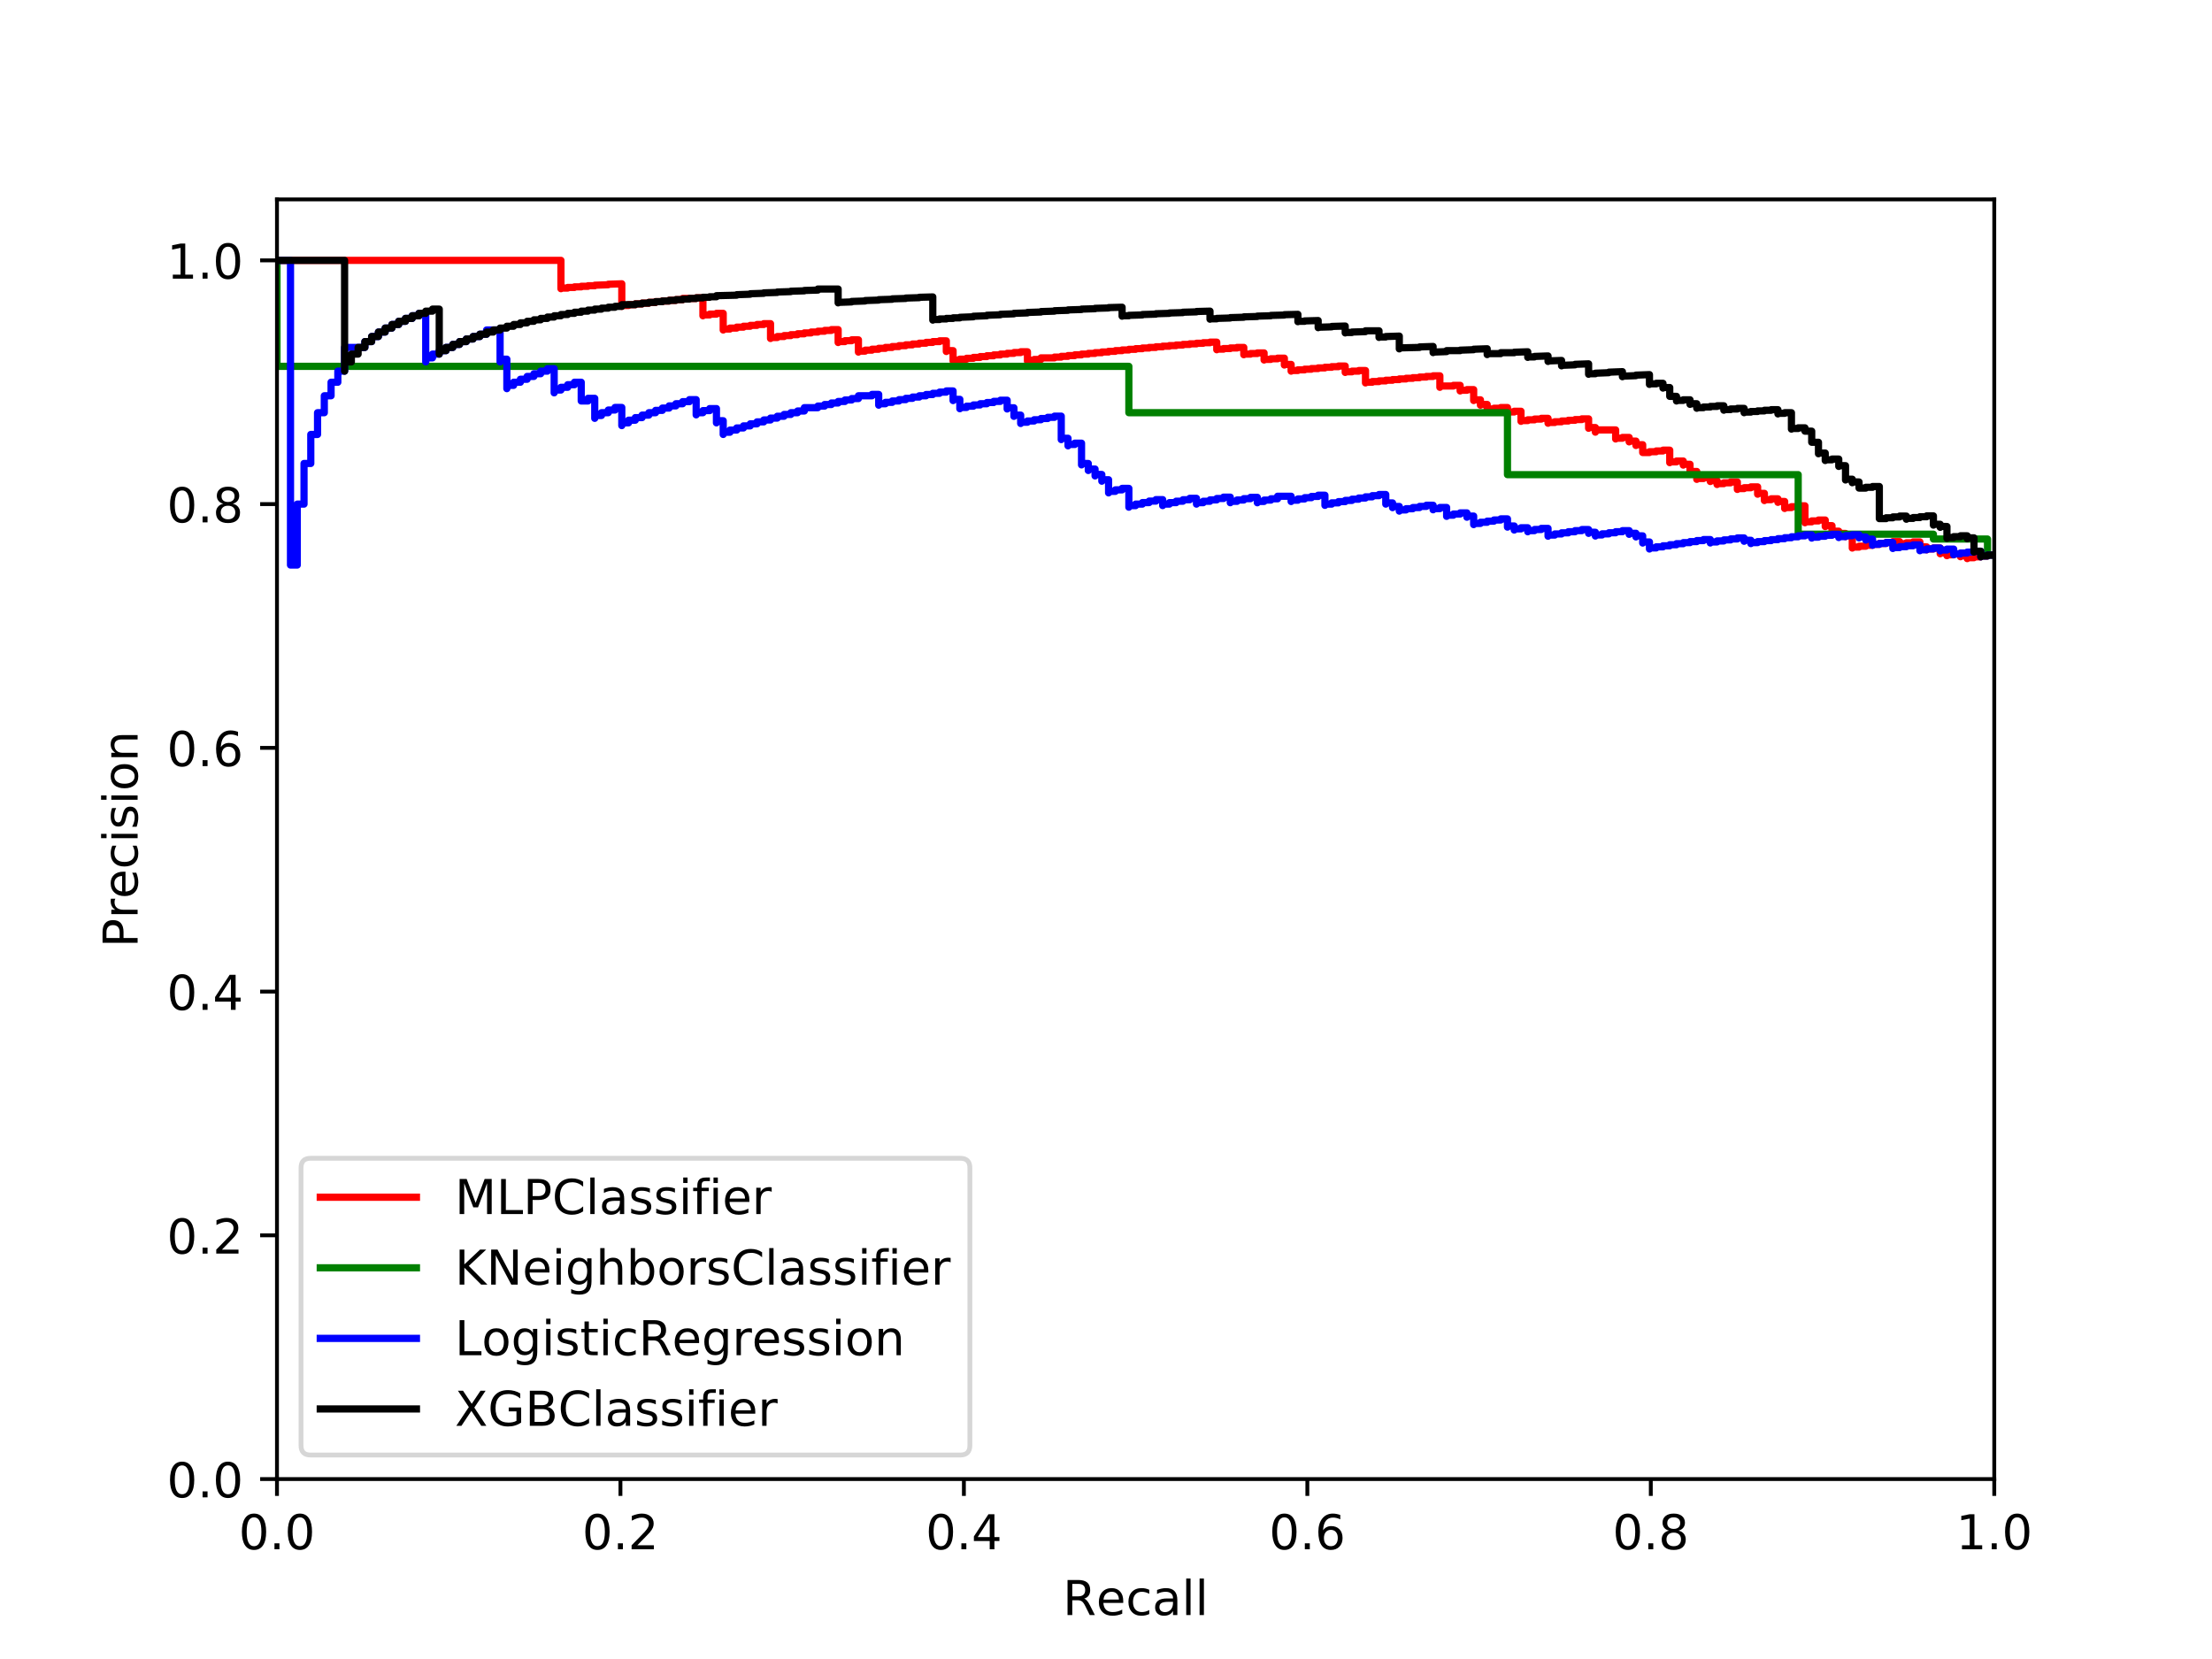 <?xml version="1.0" encoding="utf-8" standalone="no"?>
<!DOCTYPE svg PUBLIC "-//W3C//DTD SVG 1.1//EN"
  "http://www.w3.org/Graphics/SVG/1.1/DTD/svg11.dtd">
<!-- Created with matplotlib (http://matplotlib.org/) -->
<svg height="345pt" version="1.1" viewBox="0 0 460 345" width="460pt" xmlns="http://www.w3.org/2000/svg" xmlns:xlink="http://www.w3.org/1999/xlink">
 <defs>
  <style type="text/css">
*{stroke-linecap:butt;stroke-linejoin:round;}
  </style>
 </defs>
 <g id="figure_1">
  <g id="patch_1">
   <path d="M 0 345.6 
L 460.8 345.6 
L 460.8 0 
L 0 0 
z
" style="fill:#ffffff;"/>
  </g>
  <g id="axes_1">
   <g id="patch_2">
    <path d="M 57.6 307.584 
L 414.72 307.584 
L 414.72 41.472 
L 57.6 41.472 
z
" style="fill:#ffffff;"/>
   </g>
   <g id="matplotlib.axis_1">
    <g id="xtick_1">
     <g id="line2d_1">
      <defs>
       <path d="M 0 0 
L 0 3.5 
" id="m887f84d90c" style="stroke:#000000;stroke-width:0.8;"/>
      </defs>
      <g>
       <use style="stroke:#000000;stroke-width:0.8;" x="57.6" xlink:href="#m887f84d90c" y="307.584"/>
      </g>
     </g>
     <g id="text_1">
      <!-- 0.0 -->
      <defs>
       <path d="M 31.781 66.406 
Q 24.172 66.406 20.328 58.906 
Q 16.5 51.422 16.5 36.375 
Q 16.5 21.391 20.328 13.891 
Q 24.172 6.391 31.781 6.391 
Q 39.453 6.391 43.281 13.891 
Q 47.125 21.391 47.125 36.375 
Q 47.125 51.422 43.281 58.906 
Q 39.453 66.406 31.781 66.406 
M 31.781 74.219 
Q 44.047 74.219 50.516 64.516 
Q 56.984 54.828 56.984 36.375 
Q 56.984 17.969 50.516 8.266 
Q 44.047 -1.422 31.781 -1.422 
Q 19.531 -1.422 13.062 8.266 
Q 6.594 17.969 6.594 36.375 
Q 6.594 54.828 13.062 64.516 
Q 19.531 74.219 31.781 74.219 
" id="DejaVuSans-30"/>
       <path d="M 10.688 12.406 
L 21 12.406 
L 21 0 
L 10.688 0 
z
" id="DejaVuSans-2e"/>
      </defs>
      <g transform="translate(49.648 322.182)scale(0.1 -0.1)">
       <use xlink:href="#DejaVuSans-30"/>
       <use x="63.623" xlink:href="#DejaVuSans-2e"/>
       <use x="95.41" xlink:href="#DejaVuSans-30"/>
      </g>
     </g>
    </g>
    <g id="xtick_2">
     <g id="line2d_2">
      <g>
       <use style="stroke:#000000;stroke-width:0.8;" x="129.024" xlink:href="#m887f84d90c" y="307.584"/>
      </g>
     </g>
     <g id="text_2">
      <!-- 0.2 -->
      <defs>
       <path d="M 19.188 8.297 
L 53.609 8.297 
L 53.609 0 
L 7.328 0 
L 7.328 8.297 
Q 12.938 14.109 22.625 23.891 
Q 32.328 33.688 34.812 36.531 
Q 39.547 41.844 41.422 45.531 
Q 43.312 49.219 43.312 52.781 
Q 43.312 58.594 39.234 62.25 
Q 35.156 65.922 28.609 65.922 
Q 23.969 65.922 18.812 64.312 
Q 13.672 62.703 7.812 59.422 
L 7.812 69.391 
Q 13.766 71.781 18.938 73 
Q 24.125 74.219 28.422 74.219 
Q 39.75 74.219 46.484 68.547 
Q 53.219 62.891 53.219 53.422 
Q 53.219 48.922 51.531 44.891 
Q 49.859 40.875 45.406 35.406 
Q 44.188 33.984 37.641 27.219 
Q 31.109 20.453 19.188 8.297 
" id="DejaVuSans-32"/>
      </defs>
      <g transform="translate(121.072 322.182)scale(0.1 -0.1)">
       <use xlink:href="#DejaVuSans-30"/>
       <use x="63.623" xlink:href="#DejaVuSans-2e"/>
       <use x="95.41" xlink:href="#DejaVuSans-32"/>
      </g>
     </g>
    </g>
    <g id="xtick_3">
     <g id="line2d_3">
      <g>
       <use style="stroke:#000000;stroke-width:0.8;" x="200.448" xlink:href="#m887f84d90c" y="307.584"/>
      </g>
     </g>
     <g id="text_3">
      <!-- 0.4 -->
      <defs>
       <path d="M 37.797 64.312 
L 12.891 25.391 
L 37.797 25.391 
z
M 35.203 72.906 
L 47.609 72.906 
L 47.609 25.391 
L 58.016 25.391 
L 58.016 17.188 
L 47.609 17.188 
L 47.609 0 
L 37.797 0 
L 37.797 17.188 
L 4.891 17.188 
L 4.891 26.703 
z
" id="DejaVuSans-34"/>
      </defs>
      <g transform="translate(192.496 322.182)scale(0.1 -0.1)">
       <use xlink:href="#DejaVuSans-30"/>
       <use x="63.623" xlink:href="#DejaVuSans-2e"/>
       <use x="95.41" xlink:href="#DejaVuSans-34"/>
      </g>
     </g>
    </g>
    <g id="xtick_4">
     <g id="line2d_4">
      <g>
       <use style="stroke:#000000;stroke-width:0.8;" x="271.872" xlink:href="#m887f84d90c" y="307.584"/>
      </g>
     </g>
     <g id="text_4">
      <!-- 0.6 -->
      <defs>
       <path d="M 33.016 40.375 
Q 26.375 40.375 22.484 35.828 
Q 18.609 31.297 18.609 23.391 
Q 18.609 15.531 22.484 10.953 
Q 26.375 6.391 33.016 6.391 
Q 39.656 6.391 43.531 10.953 
Q 47.406 15.531 47.406 23.391 
Q 47.406 31.297 43.531 35.828 
Q 39.656 40.375 33.016 40.375 
M 52.594 71.297 
L 52.594 62.312 
Q 48.875 64.062 45.094 64.984 
Q 41.312 65.922 37.594 65.922 
Q 27.828 65.922 22.672 59.328 
Q 17.531 52.734 16.797 39.406 
Q 19.672 43.656 24.016 45.922 
Q 28.375 48.188 33.594 48.188 
Q 44.578 48.188 50.953 41.516 
Q 57.328 34.859 57.328 23.391 
Q 57.328 12.156 50.688 5.359 
Q 44.047 -1.422 33.016 -1.422 
Q 20.359 -1.422 13.672 8.266 
Q 6.984 17.969 6.984 36.375 
Q 6.984 53.656 15.188 63.938 
Q 23.391 74.219 37.203 74.219 
Q 40.922 74.219 44.703 73.484 
Q 48.484 72.75 52.594 71.297 
" id="DejaVuSans-36"/>
      </defs>
      <g transform="translate(263.92 322.182)scale(0.1 -0.1)">
       <use xlink:href="#DejaVuSans-30"/>
       <use x="63.623" xlink:href="#DejaVuSans-2e"/>
       <use x="95.41" xlink:href="#DejaVuSans-36"/>
      </g>
     </g>
    </g>
    <g id="xtick_5">
     <g id="line2d_5">
      <g>
       <use style="stroke:#000000;stroke-width:0.8;" x="343.296" xlink:href="#m887f84d90c" y="307.584"/>
      </g>
     </g>
     <g id="text_5">
      <!-- 0.8 -->
      <defs>
       <path d="M 31.781 34.625 
Q 24.75 34.625 20.719 30.859 
Q 16.703 27.094 16.703 20.516 
Q 16.703 13.922 20.719 10.156 
Q 24.75 6.391 31.781 6.391 
Q 38.812 6.391 42.859 10.172 
Q 46.922 13.969 46.922 20.516 
Q 46.922 27.094 42.891 30.859 
Q 38.875 34.625 31.781 34.625 
M 21.922 38.812 
Q 15.578 40.375 12.031 44.719 
Q 8.5 49.078 8.5 55.328 
Q 8.5 64.062 14.719 69.141 
Q 20.953 74.219 31.781 74.219 
Q 42.672 74.219 48.875 69.141 
Q 55.078 64.062 55.078 55.328 
Q 55.078 49.078 51.531 44.719 
Q 48 40.375 41.703 38.812 
Q 48.828 37.156 52.797 32.312 
Q 56.781 27.484 56.781 20.516 
Q 56.781 9.906 50.312 4.234 
Q 43.844 -1.422 31.781 -1.422 
Q 19.734 -1.422 13.25 4.234 
Q 6.781 9.906 6.781 20.516 
Q 6.781 27.484 10.781 32.312 
Q 14.797 37.156 21.922 38.812 
M 18.312 54.391 
Q 18.312 48.734 21.844 45.562 
Q 25.391 42.391 31.781 42.391 
Q 38.141 42.391 41.719 45.562 
Q 45.312 48.734 45.312 54.391 
Q 45.312 60.062 41.719 63.234 
Q 38.141 66.406 31.781 66.406 
Q 25.391 66.406 21.844 63.234 
Q 18.312 60.062 18.312 54.391 
" id="DejaVuSans-38"/>
      </defs>
      <g transform="translate(335.344 322.182)scale(0.1 -0.1)">
       <use xlink:href="#DejaVuSans-30"/>
       <use x="63.623" xlink:href="#DejaVuSans-2e"/>
       <use x="95.41" xlink:href="#DejaVuSans-38"/>
      </g>
     </g>
    </g>
    <g id="xtick_6">
     <g id="line2d_6">
      <g>
       <use style="stroke:#000000;stroke-width:0.8;" x="414.72" xlink:href="#m887f84d90c" y="307.584"/>
      </g>
     </g>
     <g id="text_6">
      <!-- 1.0 -->
      <defs>
       <path d="M 12.406 8.297 
L 28.516 8.297 
L 28.516 63.922 
L 10.984 60.406 
L 10.984 69.391 
L 28.422 72.906 
L 38.281 72.906 
L 38.281 8.297 
L 54.391 8.297 
L 54.391 0 
L 12.406 0 
z
" id="DejaVuSans-31"/>
      </defs>
      <g transform="translate(406.768 322.182)scale(0.1 -0.1)">
       <use xlink:href="#DejaVuSans-31"/>
       <use x="63.623" xlink:href="#DejaVuSans-2e"/>
       <use x="95.41" xlink:href="#DejaVuSans-30"/>
      </g>
     </g>
    </g>
    <g id="text_7">
     <!-- Recall -->
     <defs>
      <path d="M 44.391 34.188 
Q 47.562 33.109 50.562 29.594 
Q 53.562 26.078 56.594 19.922 
L 66.609 0 
L 56 0 
L 46.688 18.703 
Q 43.062 26.031 39.672 28.422 
Q 36.281 30.812 30.422 30.812 
L 19.672 30.812 
L 19.672 0 
L 9.812 0 
L 9.812 72.906 
L 32.078 72.906 
Q 44.578 72.906 50.734 67.672 
Q 56.891 62.453 56.891 51.906 
Q 56.891 45.016 53.688 40.469 
Q 50.484 35.938 44.391 34.188 
M 19.672 64.797 
L 19.672 38.922 
L 32.078 38.922 
Q 39.203 38.922 42.844 42.219 
Q 46.484 45.516 46.484 51.906 
Q 46.484 58.297 42.844 61.547 
Q 39.203 64.797 32.078 64.797 
z
" id="DejaVuSans-52"/>
      <path d="M 56.203 29.594 
L 56.203 25.203 
L 14.891 25.203 
Q 15.484 15.922 20.484 11.062 
Q 25.484 6.203 34.422 6.203 
Q 39.594 6.203 44.453 7.469 
Q 49.312 8.734 54.109 11.281 
L 54.109 2.781 
Q 49.266 0.734 44.188 -0.344 
Q 39.109 -1.422 33.891 -1.422 
Q 20.797 -1.422 13.156 6.188 
Q 5.516 13.812 5.516 26.812 
Q 5.516 40.234 12.766 48.109 
Q 20.016 56 32.328 56 
Q 43.359 56 49.781 48.891 
Q 56.203 41.797 56.203 29.594 
M 47.219 32.234 
Q 47.125 39.594 43.094 43.984 
Q 39.062 48.391 32.422 48.391 
Q 24.906 48.391 20.391 44.141 
Q 15.875 39.891 15.188 32.172 
z
" id="DejaVuSans-65"/>
      <path d="M 48.781 52.594 
L 48.781 44.188 
Q 44.969 46.297 41.141 47.344 
Q 37.312 48.391 33.406 48.391 
Q 24.656 48.391 19.812 42.844 
Q 14.984 37.312 14.984 27.297 
Q 14.984 17.281 19.812 11.734 
Q 24.656 6.203 33.406 6.203 
Q 37.312 6.203 41.141 7.25 
Q 44.969 8.297 48.781 10.406 
L 48.781 2.094 
Q 45.016 0.344 40.984 -0.531 
Q 36.969 -1.422 32.422 -1.422 
Q 20.062 -1.422 12.781 6.344 
Q 5.516 14.109 5.516 27.297 
Q 5.516 40.672 12.859 48.328 
Q 20.219 56 33.016 56 
Q 37.156 56 41.109 55.141 
Q 45.062 54.297 48.781 52.594 
" id="DejaVuSans-63"/>
      <path d="M 34.281 27.484 
Q 23.391 27.484 19.188 25 
Q 14.984 22.516 14.984 16.5 
Q 14.984 11.719 18.141 8.906 
Q 21.297 6.109 26.703 6.109 
Q 34.188 6.109 38.703 11.406 
Q 43.219 16.703 43.219 25.484 
L 43.219 27.484 
z
M 52.203 31.203 
L 52.203 0 
L 43.219 0 
L 43.219 8.297 
Q 40.141 3.328 35.547 0.953 
Q 30.953 -1.422 24.312 -1.422 
Q 15.922 -1.422 10.953 3.297 
Q 6 8.016 6 15.922 
Q 6 25.141 12.172 29.828 
Q 18.359 34.516 30.609 34.516 
L 43.219 34.516 
L 43.219 35.406 
Q 43.219 41.609 39.141 45 
Q 35.062 48.391 27.688 48.391 
Q 23 48.391 18.547 47.266 
Q 14.109 46.141 10.016 43.891 
L 10.016 52.203 
Q 14.938 54.109 19.578 55.047 
Q 24.219 56 28.609 56 
Q 40.484 56 46.344 49.844 
Q 52.203 43.703 52.203 31.203 
" id="DejaVuSans-61"/>
      <path d="M 9.422 75.984 
L 18.406 75.984 
L 18.406 0 
L 9.422 0 
z
" id="DejaVuSans-6c"/>
     </defs>
     <g transform="translate(221.021 335.861)scale(0.1 -0.1)">
      <use xlink:href="#DejaVuSans-52"/>
      <use x="69.42" xlink:href="#DejaVuSans-65"/>
      <use x="130.943" xlink:href="#DejaVuSans-63"/>
      <use x="185.924" xlink:href="#DejaVuSans-61"/>
      <use x="247.203" xlink:href="#DejaVuSans-6c"/>
      <use x="274.986" xlink:href="#DejaVuSans-6c"/>
     </g>
    </g>
   </g>
   <g id="matplotlib.axis_2">
    <g id="ytick_1">
     <g id="line2d_7">
      <defs>
       <path d="M 0 0 
L -3.5 0 
" id="m4ad04eeeb9" style="stroke:#000000;stroke-width:0.8;"/>
      </defs>
      <g>
       <use style="stroke:#000000;stroke-width:0.8;" x="57.6" xlink:href="#m4ad04eeeb9" y="307.584"/>
      </g>
     </g>
     <g id="text_8">
      <!-- 0.0 -->
      <g transform="translate(34.697 311.383)scale(0.1 -0.1)">
       <use xlink:href="#DejaVuSans-30"/>
       <use x="63.623" xlink:href="#DejaVuSans-2e"/>
       <use x="95.41" xlink:href="#DejaVuSans-30"/>
      </g>
     </g>
    </g>
    <g id="ytick_2">
     <g id="line2d_8">
      <g>
       <use style="stroke:#000000;stroke-width:0.8;" x="57.6" xlink:href="#m4ad04eeeb9" y="256.896"/>
      </g>
     </g>
     <g id="text_9">
      <!-- 0.2 -->
      <g transform="translate(34.697 260.695)scale(0.1 -0.1)">
       <use xlink:href="#DejaVuSans-30"/>
       <use x="63.623" xlink:href="#DejaVuSans-2e"/>
       <use x="95.41" xlink:href="#DejaVuSans-32"/>
      </g>
     </g>
    </g>
    <g id="ytick_3">
     <g id="line2d_9">
      <g>
       <use style="stroke:#000000;stroke-width:0.8;" x="57.6" xlink:href="#m4ad04eeeb9" y="206.208"/>
      </g>
     </g>
     <g id="text_10">
      <!-- 0.4 -->
      <g transform="translate(34.697 210.007)scale(0.1 -0.1)">
       <use xlink:href="#DejaVuSans-30"/>
       <use x="63.623" xlink:href="#DejaVuSans-2e"/>
       <use x="95.41" xlink:href="#DejaVuSans-34"/>
      </g>
     </g>
    </g>
    <g id="ytick_4">
     <g id="line2d_10">
      <g>
       <use style="stroke:#000000;stroke-width:0.8;" x="57.6" xlink:href="#m4ad04eeeb9" y="155.52"/>
      </g>
     </g>
     <g id="text_11">
      <!-- 0.6 -->
      <g transform="translate(34.697 159.319)scale(0.1 -0.1)">
       <use xlink:href="#DejaVuSans-30"/>
       <use x="63.623" xlink:href="#DejaVuSans-2e"/>
       <use x="95.41" xlink:href="#DejaVuSans-36"/>
      </g>
     </g>
    </g>
    <g id="ytick_5">
     <g id="line2d_11">
      <g>
       <use style="stroke:#000000;stroke-width:0.8;" x="57.6" xlink:href="#m4ad04eeeb9" y="104.832"/>
      </g>
     </g>
     <g id="text_12">
      <!-- 0.8 -->
      <g transform="translate(34.697 108.631)scale(0.1 -0.1)">
       <use xlink:href="#DejaVuSans-30"/>
       <use x="63.623" xlink:href="#DejaVuSans-2e"/>
       <use x="95.41" xlink:href="#DejaVuSans-38"/>
      </g>
     </g>
    </g>
    <g id="ytick_6">
     <g id="line2d_12">
      <g>
       <use style="stroke:#000000;stroke-width:0.8;" x="57.6" xlink:href="#m4ad04eeeb9" y="54.144"/>
      </g>
     </g>
     <g id="text_13">
      <!-- 1.0 -->
      <g transform="translate(34.697 57.943)scale(0.1 -0.1)">
       <use xlink:href="#DejaVuSans-31"/>
       <use x="63.623" xlink:href="#DejaVuSans-2e"/>
       <use x="95.41" xlink:href="#DejaVuSans-30"/>
      </g>
     </g>
    </g>
    <g id="text_14">
     <!-- Precision -->
     <defs>
      <path d="M 19.672 64.797 
L 19.672 37.406 
L 32.078 37.406 
Q 38.969 37.406 42.719 40.969 
Q 46.484 44.531 46.484 51.125 
Q 46.484 57.672 42.719 61.234 
Q 38.969 64.797 32.078 64.797 
z
M 9.812 72.906 
L 32.078 72.906 
Q 44.344 72.906 50.609 67.359 
Q 56.891 61.812 56.891 51.125 
Q 56.891 40.328 50.609 34.812 
Q 44.344 29.297 32.078 29.297 
L 19.672 29.297 
L 19.672 0 
L 9.812 0 
z
" id="DejaVuSans-50"/>
      <path d="M 41.109 46.297 
Q 39.594 47.172 37.812 47.578 
Q 36.031 48 33.891 48 
Q 26.266 48 22.188 43.047 
Q 18.109 38.094 18.109 28.812 
L 18.109 0 
L 9.078 0 
L 9.078 54.688 
L 18.109 54.688 
L 18.109 46.188 
Q 20.953 51.172 25.484 53.578 
Q 30.031 56 36.531 56 
Q 37.453 56 38.578 55.875 
Q 39.703 55.766 41.062 55.516 
z
" id="DejaVuSans-72"/>
      <path d="M 9.422 54.688 
L 18.406 54.688 
L 18.406 0 
L 9.422 0 
z
M 9.422 75.984 
L 18.406 75.984 
L 18.406 64.594 
L 9.422 64.594 
z
" id="DejaVuSans-69"/>
      <path d="M 44.281 53.078 
L 44.281 44.578 
Q 40.484 46.531 36.375 47.5 
Q 32.281 48.484 27.875 48.484 
Q 21.188 48.484 17.844 46.438 
Q 14.5 44.391 14.5 40.281 
Q 14.5 37.156 16.891 35.375 
Q 19.281 33.594 26.516 31.984 
L 29.594 31.297 
Q 39.156 29.25 43.188 25.516 
Q 47.219 21.781 47.219 15.094 
Q 47.219 7.469 41.188 3.016 
Q 35.156 -1.422 24.609 -1.422 
Q 20.219 -1.422 15.453 -0.562 
Q 10.688 0.297 5.422 2 
L 5.422 11.281 
Q 10.406 8.688 15.234 7.391 
Q 20.062 6.109 24.812 6.109 
Q 31.156 6.109 34.562 8.281 
Q 37.984 10.453 37.984 14.406 
Q 37.984 18.062 35.516 20.016 
Q 33.062 21.969 24.703 23.781 
L 21.578 24.516 
Q 13.234 26.266 9.516 29.906 
Q 5.812 33.547 5.812 39.891 
Q 5.812 47.609 11.281 51.797 
Q 16.75 56 26.812 56 
Q 31.781 56 36.172 55.266 
Q 40.578 54.547 44.281 53.078 
" id="DejaVuSans-73"/>
      <path d="M 30.609 48.391 
Q 23.391 48.391 19.188 42.75 
Q 14.984 37.109 14.984 27.297 
Q 14.984 17.484 19.156 11.844 
Q 23.344 6.203 30.609 6.203 
Q 37.797 6.203 41.984 11.859 
Q 46.188 17.531 46.188 27.297 
Q 46.188 37.016 41.984 42.703 
Q 37.797 48.391 30.609 48.391 
M 30.609 56 
Q 42.328 56 49.016 48.375 
Q 55.719 40.766 55.719 27.297 
Q 55.719 13.875 49.016 6.219 
Q 42.328 -1.422 30.609 -1.422 
Q 18.844 -1.422 12.172 6.219 
Q 5.516 13.875 5.516 27.297 
Q 5.516 40.766 12.172 48.375 
Q 18.844 56 30.609 56 
" id="DejaVuSans-6f"/>
      <path d="M 54.891 33.016 
L 54.891 0 
L 45.906 0 
L 45.906 32.719 
Q 45.906 40.484 42.875 44.328 
Q 39.844 48.188 33.797 48.188 
Q 26.516 48.188 22.312 43.547 
Q 18.109 38.922 18.109 30.906 
L 18.109 0 
L 9.078 0 
L 9.078 54.688 
L 18.109 54.688 
L 18.109 46.188 
Q 21.344 51.125 25.703 53.562 
Q 30.078 56 35.797 56 
Q 45.219 56 50.047 50.172 
Q 54.891 44.344 54.891 33.016 
" id="DejaVuSans-6e"/>
     </defs>
     <g transform="translate(28.617 197.033)rotate(-90)scale(0.1 -0.1)">
      <use xlink:href="#DejaVuSans-50"/>
      <use x="60.287" xlink:href="#DejaVuSans-72"/>
      <use x="101.369" xlink:href="#DejaVuSans-65"/>
      <use x="162.893" xlink:href="#DejaVuSans-63"/>
      <use x="217.873" xlink:href="#DejaVuSans-69"/>
      <use x="245.656" xlink:href="#DejaVuSans-73"/>
      <use x="297.756" xlink:href="#DejaVuSans-69"/>
      <use x="325.539" xlink:href="#DejaVuSans-6f"/>
      <use x="386.721" xlink:href="#DejaVuSans-6e"/>
     </g>
    </g>
   </g>
   <g id="line2d_13">
    <path clip-path="url(#p121e634bc0)" d="M 414.72 115.424 
L 413.314 115.424 
L 413.314 115.607 
L 411.908 115.607 
L 411.908 115.792 
L 410.502 115.792 
L 410.502 115.977 
L 409.096 115.977 
L 409.096 116.164 
L 409.096 116.164 
L 409.096 116.164 
L 409.096 115.584 
L 407.69 115.584 
L 407.69 115.771 
L 407.69 115.771 
L 407.69 115.771 
L 407.69 115.186 
L 406.284 115.186 
L 406.284 115.373 
L 404.878 115.373 
L 404.878 115.56 
L 404.878 115.56 
L 404.878 115.56 
L 404.878 114.97 
L 403.472 114.97 
L 403.472 115.157 
L 403.472 115.157 
L 403.472 115.157 
L 403.472 113.962 
L 402.066 113.962 
L 402.066 114.148 
L 400.66 114.148 
L 400.66 114.336 
L 400.66 114.336 
L 400.66 114.336 
L 400.66 113.73 
L 399.254 113.73 
L 399.254 113.918 
L 399.254 113.918 
L 399.254 113.918 
L 399.254 112.692 
L 397.848 112.692 
L 397.848 112.878 
L 396.442 112.878 
L 396.442 113.065 
L 395.036 113.065 
L 395.036 113.253 
L 395.036 113.253 
L 395.036 113.253 
L 395.036 112.63 
L 393.63 112.63 
L 393.63 112.818 
L 392.224 112.818 
L 392.224 113.007 
L 390.818 113.007 
L 390.818 113.198 
L 389.412 113.198 
L 389.412 113.39 
L 388.006 113.39 
L 388.006 113.583 
L 386.6 113.583 
L 386.6 113.777 
L 385.194 113.777 
L 385.194 113.972 
L 385.194 113.972 
L 385.194 113.972 
L 385.194 111.4 
L 383.788 111.4 
L 383.788 111.59 
L 383.788 111.59 
L 383.788 111.59 
L 383.788 110.935 
L 382.382 110.935 
L 382.382 111.125 
L 382.382 111.125 
L 382.382 111.125 
L 382.382 110.464 
L 380.976 110.464 
L 380.976 110.654 
L 380.976 110.654 
L 380.976 110.654 
L 380.976 109.315 
L 379.57 109.315 
L 379.57 109.503 
L 379.57 109.503 
L 379.57 109.503 
L 379.57 108.142 
L 378.164 108.142 
L 378.164 108.328 
L 376.758 108.328 
L 376.758 108.515 
L 375.352 108.515 
L 375.352 108.704 
L 375.352 108.704 
L 375.352 108.704 
L 375.352 105.19 
L 373.946 105.19 
L 373.946 105.371 
L 372.54 105.371 
L 372.54 105.554 
L 371.134 105.554 
L 371.134 105.737 
L 371.134 105.737 
L 371.134 105.737 
L 371.134 104.285 
L 369.729 104.285 
L 369.729 104.466 
L 369.729 104.466 
L 369.729 104.466 
L 369.729 103.73 
L 368.323 103.73 
L 368.323 103.91 
L 366.917 103.91 
L 366.917 104.092 
L 366.917 104.092 
L 366.917 104.092 
L 366.917 102.596 
L 365.511 102.596 
L 365.511 102.775 
L 365.511 102.775 
L 365.511 102.775 
L 365.511 101.252 
L 364.105 101.252 
L 364.105 101.428 
L 362.699 101.428 
L 362.699 101.605 
L 361.293 101.605 
L 361.293 101.783 
L 361.293 101.783 
L 361.293 101.783 
L 361.293 100.224 
L 359.887 100.224 
L 359.887 100.399 
L 358.481 100.399 
L 358.481 100.576 
L 357.075 100.576 
L 357.075 100.754 
L 357.075 100.754 
L 357.075 100.754 
L 357.075 99.958 
L 355.669 99.958 
L 355.669 100.135 
L 355.669 100.135 
L 355.669 100.135 
L 355.669 99.331 
L 354.263 99.331 
L 354.263 99.507 
L 352.857 99.507 
L 352.857 99.684 
L 352.857 99.684 
L 352.857 99.684 
L 352.857 98.047 
L 351.451 98.047 
L 351.451 98.221 
L 351.451 98.221 
L 351.451 98.221 
L 351.451 96.552 
L 350.045 96.552 
L 350.045 96.722 
L 350.045 96.722 
L 350.045 96.722 
L 350.045 95.875 
L 348.639 95.875 
L 348.639 96.043 
L 347.233 96.043 
L 347.233 96.213 
L 347.233 96.213 
L 347.233 96.213 
L 347.233 93.614 
L 345.827 93.614 
L 345.827 93.777 
L 344.421 93.777 
L 344.421 93.94 
L 343.015 93.94 
L 343.015 94.105 
L 341.609 94.105 
L 341.609 92.479 
L 340.203 92.479 
L 340.203 92.641 
L 340.203 92.641 
L 340.203 92.641 
L 340.203 91.73 
L 338.797 91.73 
L 338.797 91.89 
L 338.797 91.89 
L 338.797 91.89 
L 338.797 90.969 
L 337.391 90.969 
L 337.391 91.127 
L 335.985 91.127 
L 335.985 91.286 
L 335.985 91.286 
L 335.985 91.286 
L 335.985 89.405 
L 331.767 89.405 
L 331.767 89.871 
L 331.767 89.871 
L 331.767 89.871 
L 331.767 88.908 
L 330.361 88.908 
L 330.361 89.062 
L 330.361 89.062 
L 330.361 89.062 
L 330.361 87.103 
L 328.955 87.103 
L 328.955 87.251 
L 327.549 87.251 
L 327.549 87.401 
L 326.143 87.401 
L 326.143 87.552 
L 324.737 87.552 
L 324.737 87.705 
L 323.331 87.705 
L 323.331 87.858 
L 321.925 87.858 
L 321.925 88.014 
L 321.925 88.014 
L 321.925 88.014 
L 321.925 86.997 
L 320.519 86.997 
L 320.519 87.15 
L 319.113 87.15 
L 319.113 87.304 
L 317.707 87.304 
L 317.707 87.46 
L 316.301 87.46 
L 316.301 87.617 
L 316.301 87.617 
L 316.301 87.617 
L 316.301 85.522 
L 314.895 85.522 
L 314.895 85.672 
L 313.489 85.672 
L 313.489 84.753 
L 312.083 84.753 
L 312.083 84.901 
L 310.677 84.901 
L 310.677 85.051 
L 309.271 85.051 
L 309.271 85.203 
L 309.271 85.203 
L 309.271 85.203 
L 309.271 84.107 
L 307.865 84.107 
L 307.865 84.256 
L 307.865 84.256 
L 307.865 84.256 
L 307.865 83.145 
L 306.459 83.145 
L 306.459 83.29 
L 306.459 83.29 
L 306.459 83.29 
L 306.459 81.024 
L 305.053 81.024 
L 305.053 81.16 
L 303.647 81.16 
L 303.647 81.298 
L 303.647 81.298 
L 303.647 81.298 
L 303.647 80.138 
L 302.241 80.138 
L 302.241 80.272 
L 299.429 80.272 
L 299.429 80.544 
L 299.429 80.544 
L 299.429 80.544 
L 299.429 78.154 
L 298.023 78.154 
L 298.023 78.281 
L 296.617 78.281 
L 296.617 78.41 
L 295.211 78.41 
L 295.211 78.539 
L 293.805 78.539 
L 293.805 78.67 
L 292.399 78.67 
L 292.399 78.803 
L 290.993 78.803 
L 290.993 78.937 
L 289.587 78.937 
L 289.587 79.073 
L 288.181 79.073 
L 288.181 79.209 
L 286.775 79.209 
L 286.775 79.348 
L 285.369 79.348 
L 285.369 79.488 
L 283.963 79.488 
L 283.963 79.63 
L 283.963 79.63 
L 283.963 79.63 
L 283.963 77.054 
L 282.557 77.054 
L 282.557 77.184 
L 281.151 77.184 
L 281.151 77.316 
L 279.746 77.316 
L 279.746 77.449 
L 279.746 77.449 
L 279.746 77.449 
L 279.746 76.119 
L 278.34 76.119 
L 278.34 76.246 
L 276.934 76.246 
L 276.934 76.376 
L 275.528 76.376 
L 275.528 76.506 
L 274.122 76.506 
L 274.122 76.639 
L 272.716 76.639 
L 272.716 76.773 
L 271.31 76.773 
L 271.31 76.908 
L 269.904 76.908 
L 269.904 77.045 
L 268.498 77.045 
L 268.498 77.184 
L 268.498 77.184 
L 268.498 77.184 
L 268.498 75.779 
L 267.092 75.779 
L 267.092 75.912 
L 267.092 75.912 
L 267.092 75.912 
L 267.092 74.482 
L 265.686 74.482 
L 265.686 74.608 
L 264.28 74.608 
L 264.28 74.736 
L 262.874 74.736 
L 262.874 74.866 
L 262.874 74.866 
L 262.874 74.866 
L 262.874 73.393 
L 261.468 73.393 
L 261.468 73.515 
L 260.062 73.515 
L 260.062 73.639 
L 258.656 73.639 
L 258.656 73.765 
L 258.656 73.765 
L 258.656 73.765 
L 258.656 72.247 
L 257.25 72.247 
L 257.25 72.365 
L 255.844 72.365 
L 255.844 72.485 
L 254.438 72.485 
L 254.438 72.607 
L 253.032 72.607 
L 253.032 72.73 
L 253.032 72.73 
L 253.032 72.73 
L 253.032 71.153 
L 251.626 71.153 
L 251.626 71.268 
L 250.22 71.268 
L 250.22 71.385 
L 248.814 71.385 
L 248.814 71.503 
L 247.408 71.503 
L 247.408 71.623 
L 246.002 71.623 
L 246.002 71.744 
L 244.596 71.744 
L 244.596 71.867 
L 243.19 71.867 
L 243.19 71.992 
L 241.784 71.992 
L 241.784 72.118 
L 240.378 72.118 
L 240.378 72.247 
L 238.972 72.247 
L 238.972 72.377 
L 237.566 72.377 
L 237.566 72.509 
L 236.16 72.509 
L 236.16 72.643 
L 234.754 72.643 
L 234.754 72.779 
L 233.348 72.779 
L 233.348 72.917 
L 231.942 72.917 
L 231.942 73.057 
L 230.536 73.057 
L 230.536 73.2 
L 229.13 73.2 
L 229.13 73.344 
L 227.724 73.344 
L 227.724 73.491 
L 226.318 73.491 
L 226.318 73.639 
L 224.912 73.639 
L 224.912 73.791 
L 223.506 73.791 
L 223.506 73.944 
L 222.1 73.944 
L 222.1 74.1 
L 220.694 74.1 
L 220.694 74.258 
L 219.288 74.258 
L 219.288 74.419 
L 216.476 74.419 
L 216.476 74.749 
L 215.07 74.749 
L 215.07 74.918 
L 213.664 74.918 
L 213.664 75.089 
L 213.664 75.089 
L 213.664 75.089 
L 213.664 73.152 
L 212.258 73.152 
L 212.258 73.312 
L 210.852 73.312 
L 210.852 73.474 
L 209.446 73.474 
L 209.446 73.639 
L 208.04 73.639 
L 208.04 73.807 
L 206.634 73.807 
L 206.634 73.978 
L 205.228 73.978 
L 205.228 74.152 
L 203.822 74.152 
L 203.822 74.329 
L 202.416 74.329 
L 202.416 74.51 
L 201.01 74.51 
L 201.01 74.693 
L 199.604 74.693 
L 199.604 74.88 
L 198.198 74.88 
L 198.198 75.07 
L 198.198 75.07 
L 198.198 75.07 
L 198.198 72.917 
L 196.792 72.917 
L 196.792 73.093 
L 196.792 73.093 
L 196.792 73.093 
L 196.792 70.881 
L 195.386 70.881 
L 195.386 71.04 
L 193.98 71.04 
L 193.98 71.202 
L 192.574 71.202 
L 192.574 71.368 
L 191.169 71.368 
L 191.169 71.537 
L 189.763 71.537 
L 189.763 71.709 
L 188.357 71.709 
L 188.357 71.885 
L 186.951 71.885 
L 186.951 72.064 
L 185.545 72.064 
L 185.545 72.247 
L 184.139 72.247 
L 184.139 72.433 
L 182.733 72.433 
L 182.733 72.624 
L 181.327 72.624 
L 181.327 72.819 
L 179.921 72.819 
L 179.921 73.017 
L 178.515 73.017 
L 178.515 73.22 
L 178.515 73.22 
L 178.515 73.22 
L 178.515 70.673 
L 177.109 70.673 
L 177.109 70.854 
L 175.703 70.854 
L 175.703 71.04 
L 174.297 71.04 
L 174.297 71.23 
L 174.297 71.23 
L 174.297 71.23 
L 174.297 68.544 
L 172.891 68.544 
L 172.891 68.71 
L 171.485 68.71 
L 171.485 68.879 
L 170.079 68.879 
L 170.079 69.052 
L 168.673 69.052 
L 168.673 69.23 
L 167.267 69.23 
L 167.267 69.411 
L 165.861 69.411 
L 165.861 69.598 
L 164.455 69.598 
L 164.455 69.788 
L 163.049 69.788 
L 163.049 69.984 
L 161.643 69.984 
L 161.643 70.185 
L 160.237 70.185 
L 160.237 70.39 
L 160.237 70.39 
L 160.237 70.39 
L 160.237 67.31 
L 158.831 67.31 
L 158.831 67.483 
L 157.425 67.483 
L 157.425 67.661 
L 156.019 67.661 
L 156.019 67.843 
L 154.613 67.843 
L 154.613 68.031 
L 153.207 68.031 
L 153.207 68.224 
L 151.801 68.224 
L 151.801 68.422 
L 150.395 68.422 
L 150.395 68.626 
L 150.395 68.626 
L 150.395 68.626 
L 150.395 65.163 
L 148.989 65.163 
L 148.989 65.325 
L 147.583 65.325 
L 147.583 65.492 
L 146.177 65.492 
L 146.177 65.664 
L 146.177 65.664 
L 146.177 65.664 
L 146.177 61.942 
L 144.771 61.942 
L 144.771 62.064 
L 141.959 62.064 
L 141.959 62.319 
L 140.553 62.319 
L 140.553 62.454 
L 139.147 62.454 
L 139.147 62.592 
L 137.741 62.592 
L 137.741 62.735 
L 136.335 62.735 
L 136.335 62.883 
L 134.929 62.883 
L 134.929 63.037 
L 133.523 63.037 
L 133.523 63.195 
L 132.117 63.195 
L 132.117 63.36 
L 130.711 63.36 
L 130.711 63.531 
L 129.305 63.531 
L 129.305 63.708 
L 129.305 63.708 
L 129.305 63.708 
L 129.305 59.018 
L 126.493 59.113 
L 126.493 59.213 
L 123.681 59.316 
L 123.681 59.424 
L 122.275 59.424 
L 122.275 59.536 
L 120.869 59.536 
L 120.869 59.654 
L 119.463 59.654 
L 119.463 59.776 
L 118.057 59.776 
L 118.057 59.904 
L 116.651 59.904 
L 116.651 60.038 
L 116.651 60.038 
L 116.651 60.038 
L 116.651 54.144 
L 57.6 54.144 
L 57.6 54.144 
" style="fill:none;stroke:#ff0000;stroke-linecap:square;stroke-width:1.5;"/>
   </g>
   <g id="line2d_14">
    <path clip-path="url(#p121e634bc0)" d="M 414.72 115.424 
L 413.314 115.424 
L 413.314 112.095 
L 402.066 112.095 
L 402.066 111.088 
L 373.946 111.088 
L 373.946 98.705 
L 313.489 98.705 
L 313.489 85.824 
L 234.754 85.824 
L 234.754 76.182 
L 57.6 76.182 
L 57.6 54.144 
" style="fill:none;stroke:#008000;stroke-linecap:square;stroke-width:1.5;"/>
   </g>
   <g id="line2d_15">
    <path clip-path="url(#p121e634bc0)" d="M 414.72 115.424 
L 413.314 115.424 
L 413.314 115.607 
L 411.908 115.607 
L 411.908 115.792 
L 411.908 115.792 
L 411.908 115.792 
L 411.908 114.633 
L 410.502 114.633 
L 410.502 114.816 
L 409.096 114.816 
L 409.096 115 
L 407.69 115 
L 407.69 115.186 
L 406.284 115.186 
L 406.284 115.373 
L 406.284 115.373 
L 406.284 115.373 
L 406.284 114.19 
L 404.878 114.19 
L 404.878 114.375 
L 403.472 114.375 
L 403.472 114.562 
L 403.472 114.562 
L 403.472 114.562 
L 403.472 113.962 
L 402.066 113.962 
L 402.066 114.148 
L 400.66 114.148 
L 400.66 114.336 
L 399.254 114.336 
L 399.254 114.525 
L 399.254 114.525 
L 399.254 114.525 
L 399.254 113.307 
L 397.848 113.307 
L 397.848 113.494 
L 396.442 113.494 
L 396.442 113.682 
L 395.036 113.682 
L 395.036 113.872 
L 393.63 113.872 
L 393.63 114.063 
L 393.63 114.063 
L 393.63 114.063 
L 393.63 112.818 
L 392.224 112.818 
L 392.224 113.007 
L 390.818 113.007 
L 390.818 113.198 
L 389.412 113.198 
L 389.412 113.39 
L 389.412 113.39 
L 389.412 113.39 
L 389.412 112.12 
L 388.006 112.12 
L 388.006 112.311 
L 388.006 112.311 
L 388.006 112.311 
L 388.006 111.668 
L 386.6 111.668 
L 386.6 111.858 
L 386.6 111.858 
L 386.6 111.858 
L 386.6 111.21 
L 385.194 111.21 
L 385.194 111.4 
L 383.788 111.4 
L 383.788 111.59 
L 382.382 111.59 
L 382.382 111.783 
L 382.382 111.783 
L 382.382 111.783 
L 382.382 111.125 
L 380.976 111.125 
L 380.976 111.317 
L 379.57 111.317 
L 379.57 111.51 
L 378.164 111.51 
L 378.164 111.705 
L 376.758 111.705 
L 376.758 111.901 
L 376.758 111.901 
L 376.758 111.901 
L 376.758 111.233 
L 375.352 111.233 
L 375.352 111.428 
L 373.946 111.428 
L 373.946 111.625 
L 372.54 111.625 
L 372.54 111.823 
L 371.134 111.823 
L 371.134 112.023 
L 369.729 112.023 
L 369.729 112.224 
L 368.323 112.224 
L 368.323 112.426 
L 366.917 112.426 
L 366.917 112.63 
L 365.511 112.63 
L 365.511 112.835 
L 364.105 112.835 
L 364.105 113.042 
L 364.105 113.042 
L 364.105 113.042 
L 364.105 112.355 
L 362.699 112.355 
L 362.699 112.561 
L 362.699 112.561 
L 362.699 112.561 
L 362.699 111.867 
L 361.293 111.867 
L 361.293 112.073 
L 359.887 112.073 
L 359.887 112.281 
L 358.481 112.281 
L 358.481 112.49 
L 357.075 112.49 
L 357.075 112.701 
L 355.669 112.701 
L 355.669 112.913 
L 355.669 112.913 
L 355.669 112.913 
L 355.669 112.205 
L 354.263 112.205 
L 354.263 112.417 
L 352.857 112.417 
L 352.857 112.63 
L 351.451 112.63 
L 351.451 112.845 
L 350.045 112.845 
L 350.045 113.062 
L 348.639 113.062 
L 348.639 113.28 
L 347.233 113.28 
L 347.233 113.5 
L 345.827 113.5 
L 345.827 113.721 
L 344.421 113.721 
L 344.421 113.944 
L 343.015 113.944 
L 343.015 114.169 
L 343.015 114.169 
L 343.015 114.169 
L 343.015 112.704 
L 341.609 112.704 
L 341.609 112.927 
L 341.609 112.927 
L 341.609 112.927 
L 341.609 111.435 
L 340.203 111.435 
L 340.203 111.655 
L 340.203 111.655 
L 340.203 111.655 
L 340.203 110.899 
L 338.797 110.899 
L 338.797 111.119 
L 338.797 111.119 
L 338.797 111.119 
L 338.797 110.354 
L 337.391 110.354 
L 337.391 110.574 
L 335.985 110.574 
L 335.985 110.795 
L 334.579 110.795 
L 334.579 111.018 
L 333.173 111.018 
L 333.173 111.243 
L 331.767 111.243 
L 331.767 111.47 
L 331.767 111.47 
L 331.767 111.47 
L 331.767 110.688 
L 330.361 110.688 
L 330.361 110.915 
L 330.361 110.915 
L 330.361 110.915 
L 330.361 110.125 
L 328.955 110.125 
L 328.955 110.35 
L 327.549 110.35 
L 327.549 110.578 
L 326.143 110.578 
L 326.143 110.807 
L 324.737 110.807 
L 324.737 111.039 
L 323.331 111.039 
L 323.331 111.272 
L 321.925 111.272 
L 321.925 111.507 
L 321.925 111.507 
L 321.925 111.507 
L 321.925 109.88 
L 320.519 109.88 
L 320.519 110.112 
L 319.113 110.112 
L 319.113 110.346 
L 317.707 110.346 
L 317.707 110.582 
L 317.707 110.582 
L 317.707 110.582 
L 317.707 109.751 
L 316.301 109.751 
L 316.301 109.987 
L 314.895 109.987 
L 314.895 110.224 
L 314.895 110.224 
L 314.895 110.224 
L 314.895 109.381 
L 313.489 109.381 
L 313.489 109.618 
L 313.489 109.618 
L 313.489 109.618 
L 313.489 107.904 
L 312.083 107.904 
L 312.083 108.138 
L 310.677 108.138 
L 310.677 108.374 
L 309.271 108.374 
L 309.271 108.611 
L 307.865 108.611 
L 307.865 108.851 
L 306.459 108.851 
L 306.459 109.093 
L 306.459 109.093 
L 306.459 109.093 
L 306.459 107.321 
L 305.053 107.321 
L 305.053 107.56 
L 305.053 107.56 
L 305.053 107.56 
L 305.053 106.659 
L 303.647 106.659 
L 303.647 106.896 
L 302.241 106.896 
L 302.241 107.136 
L 300.835 107.136 
L 300.835 107.378 
L 300.835 107.378 
L 300.835 107.378 
L 300.835 105.533 
L 299.429 105.533 
L 299.429 105.771 
L 298.023 105.771 
L 298.023 106.011 
L 298.023 106.011 
L 298.023 106.011 
L 298.023 105.069 
L 296.617 105.069 
L 296.617 105.308 
L 295.211 105.308 
L 295.211 105.549 
L 293.805 105.549 
L 293.805 105.793 
L 292.399 105.793 
L 292.399 106.039 
L 290.993 106.039 
L 290.993 106.287 
L 290.993 106.287 
L 290.993 106.287 
L 290.993 105.319 
L 289.587 105.319 
L 289.587 105.567 
L 289.587 105.567 
L 289.587 105.567 
L 289.587 104.586 
L 288.181 104.586 
L 288.181 104.832 
L 288.181 104.832 
L 288.181 104.832 
L 288.181 102.834 
L 286.775 102.834 
L 286.775 103.075 
L 285.369 103.075 
L 285.369 103.319 
L 283.963 103.319 
L 283.963 103.565 
L 282.557 103.565 
L 282.557 103.813 
L 281.151 103.813 
L 281.151 104.064 
L 279.746 104.064 
L 279.746 104.317 
L 278.34 104.317 
L 278.34 104.573 
L 276.934 104.573 
L 276.934 104.832 
L 275.528 104.832 
L 275.528 105.093 
L 275.528 105.093 
L 275.528 105.093 
L 275.528 102.984 
L 274.122 102.984 
L 274.122 103.24 
L 272.716 103.24 
L 272.716 103.498 
L 271.31 103.498 
L 271.31 103.759 
L 269.904 103.759 
L 269.904 104.023 
L 268.498 104.023 
L 268.498 104.29 
L 268.498 104.29 
L 268.498 104.29 
L 268.498 103.197 
L 265.686 103.197 
L 265.686 103.73 
L 264.28 103.73 
L 264.28 104.001 
L 262.874 104.001 
L 262.874 104.275 
L 261.468 104.275 
L 261.468 104.552 
L 261.468 104.552 
L 261.468 104.552 
L 261.468 103.424 
L 260.062 103.424 
L 260.062 103.699 
L 258.656 103.699 
L 258.656 103.978 
L 257.25 103.978 
L 257.25 104.259 
L 255.844 104.259 
L 255.844 104.544 
L 255.844 104.544 
L 255.844 104.544 
L 255.844 103.384 
L 254.438 103.384 
L 254.438 103.667 
L 253.032 103.667 
L 253.032 103.953 
L 251.626 103.953 
L 251.626 104.243 
L 250.22 104.243 
L 250.22 104.536 
L 248.814 104.536 
L 248.814 104.832 
L 248.814 104.832 
L 248.814 104.832 
L 248.814 103.632 
L 247.408 103.632 
L 247.408 103.927 
L 246.002 103.927 
L 246.002 104.225 
L 244.596 104.225 
L 244.596 104.527 
L 243.19 104.527 
L 243.19 104.832 
L 241.784 104.832 
L 241.784 105.141 
L 241.784 105.141 
L 241.784 105.141 
L 241.784 103.899 
L 240.378 103.899 
L 240.378 104.206 
L 238.972 104.206 
L 238.972 104.517 
L 237.566 104.517 
L 237.566 104.832 
L 236.16 104.832 
L 236.16 105.151 
L 234.754 105.151 
L 234.754 105.474 
L 234.754 105.474 
L 234.754 105.474 
L 234.754 101.562 
L 233.348 101.562 
L 233.348 101.87 
L 231.942 101.87 
L 231.942 102.182 
L 230.536 102.182 
L 230.536 102.498 
L 230.536 102.498 
L 230.536 102.498 
L 230.536 99.763 
L 229.13 99.763 
L 229.13 100.069 
L 229.13 100.069 
L 229.13 100.069 
L 229.13 98.667 
L 227.724 98.667 
L 227.724 98.97 
L 227.724 98.97 
L 227.724 98.97 
L 227.724 97.541 
L 226.318 97.541 
L 226.318 97.841 
L 226.318 97.841 
L 226.318 97.841 
L 226.318 96.384 
L 224.912 96.384 
L 224.912 96.679 
L 224.912 96.679 
L 224.912 96.679 
L 224.912 92.16 
L 223.506 92.16 
L 223.506 92.433 
L 222.1 92.433 
L 222.1 92.711 
L 222.1 92.711 
L 222.1 92.711 
L 222.1 91.143 
L 220.694 91.143 
L 220.694 91.415 
L 220.694 91.415 
L 220.694 91.415 
L 220.694 86.539 
L 219.288 86.539 
L 219.288 86.784 
L 217.882 86.784 
L 217.882 87.033 
L 216.476 87.033 
L 216.476 87.286 
L 215.07 87.286 
L 215.07 87.543 
L 213.664 87.543 
L 213.664 87.804 
L 212.258 87.804 
L 212.258 88.069 
L 212.258 88.069 
L 212.258 88.069 
L 212.258 86.327 
L 210.852 86.327 
L 210.852 86.584 
L 210.852 86.584 
L 210.852 86.584 
L 210.852 84.802 
L 209.446 84.802 
L 209.446 85.051 
L 209.446 85.051 
L 209.446 85.051 
L 209.446 83.227 
L 208.04 83.227 
L 208.04 83.468 
L 206.634 83.468 
L 206.634 83.712 
L 205.228 83.712 
L 205.228 83.96 
L 203.822 83.96 
L 203.822 84.213 
L 202.416 84.213 
L 202.416 84.47 
L 201.01 84.47 
L 201.01 84.732 
L 199.604 84.732 
L 199.604 84.998 
L 199.604 84.998 
L 199.604 84.998 
L 199.604 83.045 
L 198.198 83.045 
L 198.198 83.301 
L 198.198 83.301 
L 198.198 83.301 
L 198.198 81.298 
L 196.792 81.298 
L 196.792 81.543 
L 195.386 81.543 
L 195.386 81.792 
L 193.98 81.792 
L 193.98 82.046 
L 192.574 82.046 
L 192.574 82.304 
L 191.169 82.304 
L 191.169 82.567 
L 189.763 82.567 
L 189.763 82.835 
L 188.357 82.835 
L 188.357 83.109 
L 186.951 83.109 
L 186.951 83.387 
L 185.545 83.387 
L 185.545 83.671 
L 184.139 83.671 
L 184.139 83.96 
L 182.733 83.96 
L 182.733 84.256 
L 182.733 84.256 
L 182.733 84.256 
L 182.733 82.022 
L 181.327 82.022 
L 181.327 82.304 
L 178.515 82.304 
L 178.515 82.885 
L 177.109 82.885 
L 177.109 83.184 
L 175.703 83.184 
L 175.703 83.49 
L 174.297 83.49 
L 174.297 83.802 
L 172.891 83.802 
L 172.891 84.121 
L 171.485 84.121 
L 171.485 84.447 
L 170.079 84.447 
L 170.079 84.78 
L 167.267 84.78 
L 167.267 85.468 
L 165.861 85.468 
L 165.861 85.824 
L 164.455 85.824 
L 164.455 86.188 
L 163.049 86.188 
L 163.049 86.561 
L 161.643 86.561 
L 161.643 86.942 
L 160.237 86.942 
L 160.237 87.333 
L 158.831 87.333 
L 158.831 87.732 
L 157.425 87.732 
L 157.425 88.142 
L 156.019 88.142 
L 156.019 88.562 
L 154.613 88.562 
L 154.613 88.992 
L 153.207 88.992 
L 153.207 89.433 
L 151.801 89.433 
L 151.801 89.886 
L 150.395 89.886 
L 150.395 90.35 
L 150.395 90.35 
L 150.395 90.35 
L 150.395 87.491 
L 148.989 87.491 
L 148.989 87.936 
L 148.989 87.936 
L 148.989 87.936 
L 148.989 84.968 
L 147.583 84.968 
L 147.583 85.39 
L 146.177 85.39 
L 146.177 85.824 
L 144.771 85.824 
L 144.771 86.27 
L 144.771 86.27 
L 144.771 86.27 
L 144.771 83.109 
L 143.365 83.109 
L 143.365 83.528 
L 141.959 83.528 
L 141.959 83.96 
L 140.553 83.96 
L 140.553 84.405 
L 139.147 84.405 
L 139.147 84.864 
L 137.741 84.864 
L 137.741 85.337 
L 136.335 85.337 
L 136.335 85.824 
L 134.929 85.824 
L 134.929 86.327 
L 133.523 86.327 
L 133.523 86.846 
L 132.117 86.846 
L 132.117 87.382 
L 130.711 87.382 
L 130.711 87.936 
L 129.305 87.936 
L 129.305 88.509 
L 129.305 88.509 
L 129.305 88.509 
L 129.305 84.732 
L 127.899 84.732 
L 127.899 85.268 
L 126.493 85.268 
L 126.493 85.824 
L 125.087 85.824 
L 125.087 86.4 
L 123.681 86.4 
L 123.681 86.997 
L 123.681 86.997 
L 123.681 86.997 
L 123.681 82.835 
L 122.275 82.835 
L 122.275 83.387 
L 120.869 83.387 
L 120.869 79.488 
L 119.463 79.488 
L 119.463 80.005 
L 118.057 80.005 
L 118.057 80.544 
L 116.651 80.544 
L 116.651 81.106 
L 115.245 81.106 
L 115.245 81.692 
L 115.245 81.692 
L 115.245 81.692 
L 115.245 76.672 
L 113.839 76.672 
L 113.839 77.184 
L 112.433 77.184 
L 112.433 77.72 
L 111.027 77.72 
L 111.027 78.281 
L 109.621 78.281 
L 109.621 78.87 
L 108.215 78.87 
L 108.215 79.488 
L 106.809 79.488 
L 106.809 80.138 
L 105.403 80.138 
L 105.403 80.822 
L 105.403 80.822 
L 105.403 80.822 
L 105.403 74.693 
L 103.997 74.693 
L 103.997 75.264 
L 103.997 75.264 
L 103.997 75.264 
L 103.997 68.626 
L 101.186 68.626 
L 101.186 69.504 
L 99.78 69.504 
L 99.78 69.984 
L 98.374 69.984 
L 98.374 70.495 
L 96.968 70.495 
L 96.968 71.04 
L 95.562 71.04 
L 95.562 71.623 
L 94.156 71.623 
L 94.156 72.247 
L 92.75 72.247 
L 92.75 72.917 
L 91.344 72.917 
L 91.344 73.639 
L 89.938 73.639 
L 89.938 74.419 
L 88.532 74.419 
L 88.532 75.264 
L 88.532 75.264 
L 88.532 75.264 
L 88.532 65.163 
L 87.126 65.163 
L 87.126 65.664 
L 85.72 65.664 
L 85.72 66.213 
L 84.314 66.213 
L 84.314 66.816 
L 82.908 66.816 
L 82.908 67.483 
L 81.502 67.483 
L 81.502 68.224 
L 80.096 68.224 
L 80.096 69.052 
L 78.69 69.052 
L 78.69 69.984 
L 77.284 69.984 
L 77.284 71.04 
L 75.878 71.04 
L 75.878 72.247 
L 71.66 72.247 
L 71.66 77.184 
L 70.254 77.184 
L 70.254 79.488 
L 68.848 79.488 
L 68.848 82.304 
L 67.442 82.304 
L 67.442 85.824 
L 66.036 85.824 
L 66.036 90.35 
L 64.63 90.35 
L 64.63 96.384 
L 63.224 96.384 
L 63.224 104.832 
L 61.818 104.832 
L 61.818 117.504 
L 60.412 117.504 
L 60.412 54.144 
L 57.6 54.144 
L 57.6 54.144 
" style="fill:none;stroke:#0000ff;stroke-linecap:square;stroke-width:1.5;"/>
   </g>
   <g id="line2d_16">
    <path clip-path="url(#p121e634bc0)" d="M 414.72 115.424 
L 413.314 115.424 
L 413.314 115.607 
L 411.908 115.607 
L 411.908 115.792 
L 411.908 115.792 
L 411.908 115.792 
L 411.908 114.633 
L 410.502 114.633 
L 410.502 114.816 
L 410.502 114.816 
L 410.502 114.816 
L 410.502 111.85 
L 409.096 111.85 
L 409.096 112.028 
L 409.096 112.028 
L 409.096 112.028 
L 409.096 111.423 
L 407.69 111.423 
L 407.69 111.601 
L 406.284 111.601 
L 406.284 111.78 
L 404.878 111.78 
L 404.878 111.96 
L 404.878 111.96 
L 404.878 111.96 
L 404.878 109.484 
L 403.472 109.484 
L 403.472 109.659 
L 403.472 109.659 
L 403.472 109.659 
L 403.472 109.029 
L 402.066 109.029 
L 402.066 109.204 
L 402.066 109.204 
L 402.066 109.204 
L 402.066 107.285 
L 400.66 107.285 
L 400.66 107.457 
L 399.254 107.457 
L 399.254 107.63 
L 397.848 107.63 
L 397.848 107.804 
L 396.442 107.804 
L 396.442 107.979 
L 396.442 107.979 
L 396.442 107.979 
L 396.442 107.325 
L 395.036 107.325 
L 395.036 107.5 
L 393.63 107.5 
L 393.63 107.676 
L 392.224 107.676 
L 392.224 107.853 
L 390.818 107.853 
L 390.818 101.174 
L 389.412 101.174 
L 389.412 101.336 
L 388.006 101.336 
L 388.006 101.5 
L 386.6 101.5 
L 386.6 100.224 
L 385.194 100.224 
L 385.194 100.386 
L 385.194 100.386 
L 385.194 100.386 
L 385.194 99.656 
L 383.788 99.656 
L 383.788 99.817 
L 383.788 99.817 
L 383.788 99.817 
L 383.788 96.838 
L 382.382 96.838 
L 382.382 96.992 
L 382.382 96.992 
L 382.382 96.992 
L 382.382 95.466 
L 380.976 95.466 
L 380.976 95.616 
L 379.57 95.616 
L 379.57 95.767 
L 379.57 95.767 
L 379.57 95.767 
L 379.57 94.21 
L 378.164 94.21 
L 378.164 94.358 
L 378.164 94.358 
L 378.164 94.358 
L 378.164 91.971 
L 376.758 91.971 
L 376.758 89.664 
L 375.352 89.664 
L 375.352 88.968 
L 373.946 88.968 
L 373.946 89.101 
L 372.54 89.101 
L 372.54 89.236 
L 372.54 89.236 
L 372.54 89.236 
L 372.54 85.824 
L 371.134 85.824 
L 371.134 85.948 
L 369.729 85.948 
L 369.729 86.073 
L 369.729 86.073 
L 369.729 86.073 
L 369.729 85.198 
L 368.323 85.198 
L 368.323 85.321 
L 366.917 85.321 
L 366.917 85.445 
L 365.511 85.445 
L 365.511 85.571 
L 364.105 85.571 
L 364.105 85.697 
L 362.699 85.697 
L 362.699 85.824 
L 362.699 85.824 
L 362.699 85.824 
L 362.699 84.926 
L 361.293 84.926 
L 361.293 85.051 
L 359.887 85.051 
L 359.887 85.177 
L 358.481 85.177 
L 358.481 85.305 
L 358.481 85.305 
L 358.481 85.305 
L 358.481 84.39 
L 357.075 84.39 
L 357.075 84.515 
L 355.669 84.515 
L 355.669 84.641 
L 354.263 84.641 
L 354.263 84.768 
L 352.857 84.768 
L 352.857 84.896 
L 352.857 84.896 
L 352.857 84.896 
L 352.857 83.96 
L 351.451 83.96 
L 351.451 84.086 
L 351.451 84.086 
L 351.451 84.086 
L 351.451 83.139 
L 350.045 83.139 
L 350.045 83.263 
L 348.639 83.263 
L 348.639 83.387 
L 348.639 83.387 
L 348.639 83.387 
L 348.639 82.425 
L 347.233 82.425 
L 347.233 80.59 
L 345.827 80.59 
L 345.827 80.705 
L 345.827 80.705 
L 345.827 80.705 
L 345.827 79.71 
L 344.421 79.71 
L 344.421 79.823 
L 343.015 79.823 
L 343.015 79.937 
L 343.015 79.937 
L 343.015 79.937 
L 343.015 77.904 
L 340.203 78.011 
L 340.203 78.118 
L 337.391 78.227 
L 337.391 78.336 
L 337.391 78.336 
L 337.391 78.336 
L 337.391 77.289 
L 334.579 77.395 
L 334.579 77.503 
L 331.767 77.611 
L 331.767 77.72 
L 330.361 77.72 
L 330.361 77.83 
L 330.361 75.662 
L 327.549 75.764 
L 327.549 75.867 
L 324.737 75.971 
L 324.737 76.076 
L 324.737 76.076 
L 324.737 76.076 
L 324.737 74.958 
L 321.925 75.059 
L 321.925 75.161 
L 321.925 75.161 
L 321.925 75.161 
L 321.925 74.022 
L 319.113 74.12 
L 319.113 74.218 
L 317.707 74.218 
L 317.707 74.318 
L 317.707 73.152 
L 314.895 73.248 
L 314.895 73.344 
L 312.083 73.344 
L 312.083 73.54 
L 309.271 73.54 
L 309.271 73.74 
L 309.271 73.74 
L 309.271 73.74 
L 309.271 72.528 
L 306.459 72.624 
L 306.459 72.721 
L 303.647 72.819 
L 303.647 72.917 
L 300.835 72.917 
L 300.835 73.118 
L 298.023 73.22 
L 298.023 73.323 
L 298.023 73.323 
L 298.023 73.323 
L 298.023 72.05 
L 295.211 72.148 
L 295.211 72.247 
L 290.993 72.347 
L 290.993 72.55 
L 290.993 72.55 
L 290.993 72.55 
L 290.993 69.895 
L 288.181 69.984 
L 288.181 70.075 
L 286.775 70.075 
L 286.775 70.166 
L 286.775 68.794 
L 283.963 68.794 
L 283.963 68.965 
L 281.151 69.052 
L 281.151 69.14 
L 279.746 69.14 
L 279.746 69.23 
L 279.746 67.802 
L 276.934 67.885 
L 276.934 67.968 
L 274.122 68.052 
L 274.122 68.138 
L 274.122 68.138 
L 274.122 68.138 
L 274.122 66.66 
L 271.31 66.737 
L 271.31 66.816 
L 269.904 66.816 
L 269.904 66.896 
L 269.904 65.372 
L 267.092 65.444 
L 267.092 65.516 
L 264.28 65.59 
L 264.28 65.664 
L 261.468 65.739 
L 261.468 65.816 
L 258.656 65.893 
L 258.656 65.971 
L 255.844 66.051 
L 255.844 66.131 
L 253.032 66.213 
L 253.032 66.295 
L 251.626 66.295 
L 251.626 66.379 
L 251.626 64.704 
L 248.814 64.778 
L 248.814 64.853 
L 246.002 64.929 
L 246.002 65.006 
L 243.19 65.084 
L 243.19 65.163 
L 240.378 65.244 
L 240.378 65.325 
L 237.566 65.408 
L 237.566 65.492 
L 234.754 65.577 
L 234.754 65.664 
L 233.348 65.664 
L 233.348 65.752 
L 233.348 63.892 
L 230.536 63.967 
L 230.536 64.044 
L 227.724 64.122 
L 227.724 64.201 
L 224.912 64.282 
L 224.912 64.363 
L 222.1 64.446 
L 222.1 64.531 
L 219.288 64.617 
L 219.288 64.704 
L 216.476 64.793 
L 216.476 64.883 
L 213.664 64.975 
L 213.664 65.068 
L 210.852 65.163 
L 210.852 65.26 
L 208.04 65.358 
L 208.04 65.458 
L 205.228 65.56 
L 205.228 65.664 
L 202.416 65.77 
L 202.416 65.877 
L 199.604 65.987 
L 199.604 66.099 
L 198.198 66.099 
L 198.198 66.213 
L 196.792 66.213 
L 196.792 66.329 
L 195.386 66.329 
L 195.386 66.447 
L 193.98 66.447 
L 193.98 66.568 
L 193.98 66.568 
L 193.98 66.568 
L 193.98 61.747 
L 191.169 61.824 
L 191.169 61.902 
L 188.357 61.982 
L 188.357 62.064 
L 185.545 62.147 
L 185.545 62.233 
L 182.733 62.319 
L 182.733 62.408 
L 179.921 62.499 
L 179.921 62.592 
L 177.109 62.687 
L 177.109 62.784 
L 174.297 62.883 
L 174.297 62.985 
L 174.297 62.985 
L 174.297 62.985 
L 174.297 60.107 
L 170.079 60.107 
L 170.079 60.325 
L 167.267 60.402 
L 167.267 60.48 
L 164.455 60.56 
L 164.455 60.642 
L 161.643 60.727 
L 161.643 60.813 
L 158.831 60.902 
L 158.831 60.994 
L 156.019 61.088 
L 156.019 61.184 
L 153.207 61.283 
L 153.207 61.385 
L 148.989 61.49 
L 148.989 61.709 
L 147.583 61.709 
L 147.583 61.824 
L 146.177 61.824 
L 146.177 61.942 
L 144.771 61.942 
L 144.771 62.064 
L 143.365 62.064 
L 143.365 62.19 
L 141.959 62.19 
L 141.959 62.319 
L 140.553 62.319 
L 140.553 62.454 
L 139.147 62.454 
L 139.147 62.592 
L 137.741 62.592 
L 137.741 62.735 
L 136.335 62.735 
L 136.335 62.883 
L 134.929 62.883 
L 134.929 63.037 
L 133.523 63.037 
L 133.523 63.195 
L 132.117 63.195 
L 132.117 63.36 
L 129.305 63.36 
L 129.305 63.708 
L 127.899 63.708 
L 127.899 63.892 
L 126.493 63.892 
L 126.493 64.083 
L 125.087 64.083 
L 125.087 64.282 
L 123.681 64.282 
L 123.681 64.488 
L 122.275 64.488 
L 122.275 64.704 
L 120.869 64.704 
L 120.869 64.929 
L 119.463 64.929 
L 119.463 65.163 
L 118.057 65.163 
L 118.057 65.408 
L 116.651 65.408 
L 116.651 65.664 
L 115.245 65.664 
L 115.245 65.932 
L 113.839 65.932 
L 113.839 66.213 
L 112.433 66.213 
L 112.433 66.507 
L 111.027 66.507 
L 111.027 66.816 
L 109.621 66.816 
L 109.621 67.141 
L 108.215 67.141 
L 108.215 67.483 
L 106.809 67.483 
L 106.809 67.843 
L 105.403 67.843 
L 105.403 68.224 
L 103.997 68.224 
L 103.997 68.626 
L 102.591 68.626 
L 102.591 69.052 
L 101.186 69.052 
L 101.186 69.504 
L 99.78 69.504 
L 99.78 69.984 
L 98.374 69.984 
L 98.374 70.495 
L 96.968 70.495 
L 96.968 71.04 
L 95.562 71.04 
L 95.562 71.623 
L 94.156 71.623 
L 94.156 72.247 
L 92.75 72.247 
L 92.75 72.917 
L 91.344 72.917 
L 91.344 73.639 
L 91.344 73.639 
L 91.344 73.639 
L 91.344 64.282 
L 89.938 64.282 
L 89.938 64.704 
L 88.532 64.704 
L 88.532 65.163 
L 87.126 65.163 
L 87.126 65.664 
L 85.72 65.664 
L 85.72 66.213 
L 84.314 66.213 
L 84.314 66.816 
L 82.908 66.816 
L 82.908 67.483 
L 81.502 67.483 
L 81.502 68.224 
L 80.096 68.224 
L 80.096 69.052 
L 78.69 69.052 
L 78.69 69.984 
L 77.284 69.984 
L 77.284 71.04 
L 75.878 71.04 
L 75.878 72.247 
L 74.472 72.247 
L 74.472 73.639 
L 73.066 73.639 
L 73.066 75.264 
L 71.66 75.264 
L 71.66 77.184 
L 71.66 77.184 
L 71.66 77.184 
L 71.66 54.144 
L 57.6 54.144 
L 57.6 54.144 
" style="fill:none;stroke:#000000;stroke-linecap:square;stroke-width:1.5;"/>
   </g>
   <g id="patch_3">
    <path d="M 57.6 307.584 
L 57.6 41.472 
" style="fill:none;stroke:#000000;stroke-linecap:square;stroke-linejoin:miter;stroke-width:0.8;"/>
   </g>
   <g id="patch_4">
    <path d="M 414.72 307.584 
L 414.72 41.472 
" style="fill:none;stroke:#000000;stroke-linecap:square;stroke-linejoin:miter;stroke-width:0.8;"/>
   </g>
   <g id="patch_5">
    <path d="M 57.6 307.584 
L 414.72 307.584 
" style="fill:none;stroke:#000000;stroke-linecap:square;stroke-linejoin:miter;stroke-width:0.8;"/>
   </g>
   <g id="patch_6">
    <path d="M 57.6 41.472 
L 414.72 41.472 
" style="fill:none;stroke:#000000;stroke-linecap:square;stroke-linejoin:miter;stroke-width:0.8;"/>
   </g>
   <g id="legend_1">
    <g id="patch_7">
     <path d="M 64.6 302.584 
L 199.692 302.584 
Q 201.692 302.584 201.692 300.584 
L 201.692 242.871 
Q 201.692 240.871 199.692 240.871 
L 64.6 240.871 
Q 62.6 240.871 62.6 242.871 
L 62.6 300.584 
Q 62.6 302.584 64.6 302.584 
z
" style="fill:#ffffff;opacity:0.8;stroke:#cccccc;stroke-linejoin:miter;"/>
    </g>
    <g id="line2d_17">
     <path d="M 66.6 248.97 
L 86.6 248.97 
" style="fill:none;stroke:#ff0000;stroke-linecap:square;stroke-width:1.5;"/>
    </g>
    <g id="line2d_18"/>
    <g id="text_15">
     <!-- MLPClassifier -->
     <defs>
      <path d="M 9.812 72.906 
L 24.516 72.906 
L 43.109 23.297 
L 61.812 72.906 
L 76.516 72.906 
L 76.516 0 
L 66.891 0 
L 66.891 64.016 
L 48.094 14.016 
L 38.188 14.016 
L 19.391 64.016 
L 19.391 0 
L 9.812 0 
z
" id="DejaVuSans-4d"/>
      <path d="M 9.812 72.906 
L 19.672 72.906 
L 19.672 8.297 
L 55.172 8.297 
L 55.172 0 
L 9.812 0 
z
" id="DejaVuSans-4c"/>
      <path d="M 64.406 67.281 
L 64.406 56.891 
Q 59.422 61.531 53.781 63.812 
Q 48.141 66.109 41.797 66.109 
Q 29.297 66.109 22.656 58.469 
Q 16.016 50.828 16.016 36.375 
Q 16.016 21.969 22.656 14.328 
Q 29.297 6.688 41.797 6.688 
Q 48.141 6.688 53.781 8.984 
Q 59.422 11.281 64.406 15.922 
L 64.406 5.609 
Q 59.234 2.094 53.438 0.328 
Q 47.656 -1.422 41.219 -1.422 
Q 24.656 -1.422 15.125 8.703 
Q 5.609 18.844 5.609 36.375 
Q 5.609 53.953 15.125 64.078 
Q 24.656 74.219 41.219 74.219 
Q 47.75 74.219 53.531 72.484 
Q 59.328 70.75 64.406 67.281 
" id="DejaVuSans-43"/>
      <path d="M 37.109 75.984 
L 37.109 68.5 
L 28.516 68.5 
Q 23.688 68.5 21.797 66.547 
Q 19.922 64.594 19.922 59.516 
L 19.922 54.688 
L 34.719 54.688 
L 34.719 47.703 
L 19.922 47.703 
L 19.922 0 
L 10.891 0 
L 10.891 47.703 
L 2.297 47.703 
L 2.297 54.688 
L 10.891 54.688 
L 10.891 58.5 
Q 10.891 67.625 15.141 71.797 
Q 19.391 75.984 28.609 75.984 
z
" id="DejaVuSans-66"/>
     </defs>
     <g transform="translate(94.6 252.47)scale(0.1 -0.1)">
      <use xlink:href="#DejaVuSans-4d"/>
      <use x="86.279" xlink:href="#DejaVuSans-4c"/>
      <use x="141.992" xlink:href="#DejaVuSans-50"/>
      <use x="202.295" xlink:href="#DejaVuSans-43"/>
      <use x="272.119" xlink:href="#DejaVuSans-6c"/>
      <use x="299.902" xlink:href="#DejaVuSans-61"/>
      <use x="361.182" xlink:href="#DejaVuSans-73"/>
      <use x="413.281" xlink:href="#DejaVuSans-73"/>
      <use x="465.381" xlink:href="#DejaVuSans-69"/>
      <use x="493.164" xlink:href="#DejaVuSans-66"/>
      <use x="528.369" xlink:href="#DejaVuSans-69"/>
      <use x="556.152" xlink:href="#DejaVuSans-65"/>
      <use x="617.676" xlink:href="#DejaVuSans-72"/>
     </g>
    </g>
    <g id="line2d_19">
     <path d="M 66.6 263.648 
L 86.6 263.648 
" style="fill:none;stroke:#008000;stroke-linecap:square;stroke-width:1.5;"/>
    </g>
    <g id="line2d_20"/>
    <g id="text_16">
     <!-- KNeighborsClassifier -->
     <defs>
      <path d="M 9.812 72.906 
L 19.672 72.906 
L 19.672 42.094 
L 52.391 72.906 
L 65.094 72.906 
L 28.906 38.922 
L 67.672 0 
L 54.688 0 
L 19.672 35.109 
L 19.672 0 
L 9.812 0 
z
" id="DejaVuSans-4b"/>
      <path d="M 9.812 72.906 
L 23.094 72.906 
L 55.422 11.922 
L 55.422 72.906 
L 64.984 72.906 
L 64.984 0 
L 51.703 0 
L 19.391 60.984 
L 19.391 0 
L 9.812 0 
z
" id="DejaVuSans-4e"/>
      <path d="M 45.406 27.984 
Q 45.406 37.75 41.375 43.109 
Q 37.359 48.484 30.078 48.484 
Q 22.859 48.484 18.828 43.109 
Q 14.797 37.75 14.797 27.984 
Q 14.797 18.266 18.828 12.891 
Q 22.859 7.516 30.078 7.516 
Q 37.359 7.516 41.375 12.891 
Q 45.406 18.266 45.406 27.984 
M 54.391 6.781 
Q 54.391 -7.172 48.188 -13.984 
Q 42 -20.797 29.203 -20.797 
Q 24.469 -20.797 20.266 -20.094 
Q 16.062 -19.391 12.109 -17.922 
L 12.109 -9.188 
Q 16.062 -11.328 19.922 -12.344 
Q 23.781 -13.375 27.781 -13.375 
Q 36.625 -13.375 41.016 -8.766 
Q 45.406 -4.156 45.406 5.172 
L 45.406 9.625 
Q 42.625 4.781 38.281 2.391 
Q 33.938 0 27.875 0 
Q 17.828 0 11.672 7.656 
Q 5.516 15.328 5.516 27.984 
Q 5.516 40.672 11.672 48.328 
Q 17.828 56 27.875 56 
Q 33.938 56 38.281 53.609 
Q 42.625 51.219 45.406 46.391 
L 45.406 54.688 
L 54.391 54.688 
z
" id="DejaVuSans-67"/>
      <path d="M 54.891 33.016 
L 54.891 0 
L 45.906 0 
L 45.906 32.719 
Q 45.906 40.484 42.875 44.328 
Q 39.844 48.188 33.797 48.188 
Q 26.516 48.188 22.312 43.547 
Q 18.109 38.922 18.109 30.906 
L 18.109 0 
L 9.078 0 
L 9.078 75.984 
L 18.109 75.984 
L 18.109 46.188 
Q 21.344 51.125 25.703 53.562 
Q 30.078 56 35.797 56 
Q 45.219 56 50.047 50.172 
Q 54.891 44.344 54.891 33.016 
" id="DejaVuSans-68"/>
      <path d="M 48.688 27.297 
Q 48.688 37.203 44.609 42.844 
Q 40.531 48.484 33.406 48.484 
Q 26.266 48.484 22.188 42.844 
Q 18.109 37.203 18.109 27.297 
Q 18.109 17.391 22.188 11.75 
Q 26.266 6.109 33.406 6.109 
Q 40.531 6.109 44.609 11.75 
Q 48.688 17.391 48.688 27.297 
M 18.109 46.391 
Q 20.953 51.266 25.266 53.625 
Q 29.594 56 35.594 56 
Q 45.562 56 51.781 48.094 
Q 58.016 40.188 58.016 27.297 
Q 58.016 14.406 51.781 6.484 
Q 45.562 -1.422 35.594 -1.422 
Q 29.594 -1.422 25.266 0.953 
Q 20.953 3.328 18.109 8.203 
L 18.109 0 
L 9.078 0 
L 9.078 75.984 
L 18.109 75.984 
z
" id="DejaVuSans-62"/>
     </defs>
     <g transform="translate(94.6 267.148)scale(0.1 -0.1)">
      <use xlink:href="#DejaVuSans-4b"/>
      <use x="65.576" xlink:href="#DejaVuSans-4e"/>
      <use x="140.381" xlink:href="#DejaVuSans-65"/>
      <use x="201.904" xlink:href="#DejaVuSans-69"/>
      <use x="229.688" xlink:href="#DejaVuSans-67"/>
      <use x="293.164" xlink:href="#DejaVuSans-68"/>
      <use x="356.543" xlink:href="#DejaVuSans-62"/>
      <use x="420.02" xlink:href="#DejaVuSans-6f"/>
      <use x="481.201" xlink:href="#DejaVuSans-72"/>
      <use x="522.314" xlink:href="#DejaVuSans-73"/>
      <use x="574.414" xlink:href="#DejaVuSans-43"/>
      <use x="644.238" xlink:href="#DejaVuSans-6c"/>
      <use x="672.021" xlink:href="#DejaVuSans-61"/>
      <use x="733.301" xlink:href="#DejaVuSans-73"/>
      <use x="785.4" xlink:href="#DejaVuSans-73"/>
      <use x="837.5" xlink:href="#DejaVuSans-69"/>
      <use x="865.283" xlink:href="#DejaVuSans-66"/>
      <use x="900.488" xlink:href="#DejaVuSans-69"/>
      <use x="928.271" xlink:href="#DejaVuSans-65"/>
      <use x="989.795" xlink:href="#DejaVuSans-72"/>
     </g>
    </g>
    <g id="line2d_21">
     <path d="M 66.6 278.326 
L 86.6 278.326 
" style="fill:none;stroke:#0000ff;stroke-linecap:square;stroke-width:1.5;"/>
    </g>
    <g id="line2d_22"/>
    <g id="text_17">
     <!-- LogisticRegression -->
     <defs>
      <path d="M 18.312 70.219 
L 18.312 54.688 
L 36.812 54.688 
L 36.812 47.703 
L 18.312 47.703 
L 18.312 18.016 
Q 18.312 11.328 20.141 9.422 
Q 21.969 7.516 27.594 7.516 
L 36.812 7.516 
L 36.812 0 
L 27.594 0 
Q 17.188 0 13.234 3.875 
Q 9.281 7.766 9.281 18.016 
L 9.281 47.703 
L 2.688 47.703 
L 2.688 54.688 
L 9.281 54.688 
L 9.281 70.219 
z
" id="DejaVuSans-74"/>
     </defs>
     <g transform="translate(94.6 281.826)scale(0.1 -0.1)">
      <use xlink:href="#DejaVuSans-4c"/>
      <use x="55.697" xlink:href="#DejaVuSans-6f"/>
      <use x="116.879" xlink:href="#DejaVuSans-67"/>
      <use x="180.355" xlink:href="#DejaVuSans-69"/>
      <use x="208.139" xlink:href="#DejaVuSans-73"/>
      <use x="260.238" xlink:href="#DejaVuSans-74"/>
      <use x="299.447" xlink:href="#DejaVuSans-69"/>
      <use x="327.23" xlink:href="#DejaVuSans-63"/>
      <use x="382.211" xlink:href="#DejaVuSans-52"/>
      <use x="451.631" xlink:href="#DejaVuSans-65"/>
      <use x="513.154" xlink:href="#DejaVuSans-67"/>
      <use x="576.631" xlink:href="#DejaVuSans-72"/>
      <use x="617.713" xlink:href="#DejaVuSans-65"/>
      <use x="679.236" xlink:href="#DejaVuSans-73"/>
      <use x="731.336" xlink:href="#DejaVuSans-73"/>
      <use x="783.436" xlink:href="#DejaVuSans-69"/>
      <use x="811.219" xlink:href="#DejaVuSans-6f"/>
      <use x="872.4" xlink:href="#DejaVuSans-6e"/>
     </g>
    </g>
    <g id="line2d_23">
     <path d="M 66.6 293.004 
L 86.6 293.004 
" style="fill:none;stroke:#000000;stroke-linecap:square;stroke-width:1.5;"/>
    </g>
    <g id="line2d_24"/>
    <g id="text_18">
     <!-- XGBClassifier -->
     <defs>
      <path d="M 6.297 72.906 
L 16.891 72.906 
L 35.016 45.797 
L 53.219 72.906 
L 63.812 72.906 
L 40.375 37.891 
L 65.375 0 
L 54.781 0 
L 34.281 31 
L 13.625 0 
L 2.984 0 
L 29 38.922 
z
" id="DejaVuSans-58"/>
      <path d="M 59.516 10.406 
L 59.516 29.984 
L 43.406 29.984 
L 43.406 38.094 
L 69.281 38.094 
L 69.281 6.781 
Q 63.578 2.734 56.688 0.656 
Q 49.812 -1.422 42 -1.422 
Q 24.906 -1.422 15.25 8.562 
Q 5.609 18.562 5.609 36.375 
Q 5.609 54.25 15.25 64.234 
Q 24.906 74.219 42 74.219 
Q 49.125 74.219 55.547 72.453 
Q 61.969 70.703 67.391 67.281 
L 67.391 56.781 
Q 61.922 61.422 55.766 63.766 
Q 49.609 66.109 42.828 66.109 
Q 29.438 66.109 22.719 58.641 
Q 16.016 51.172 16.016 36.375 
Q 16.016 21.625 22.719 14.156 
Q 29.438 6.688 42.828 6.688 
Q 48.047 6.688 52.141 7.594 
Q 56.25 8.5 59.516 10.406 
" id="DejaVuSans-47"/>
      <path d="M 19.672 34.812 
L 19.672 8.109 
L 35.5 8.109 
Q 43.453 8.109 47.281 11.406 
Q 51.125 14.703 51.125 21.484 
Q 51.125 28.328 47.281 31.562 
Q 43.453 34.812 35.5 34.812 
z
M 19.672 64.797 
L 19.672 42.828 
L 34.281 42.828 
Q 41.5 42.828 45.031 45.531 
Q 48.578 48.25 48.578 53.812 
Q 48.578 59.328 45.031 62.062 
Q 41.5 64.797 34.281 64.797 
z
M 9.812 72.906 
L 35.016 72.906 
Q 46.297 72.906 52.391 68.219 
Q 58.5 63.531 58.5 54.891 
Q 58.5 48.188 55.375 44.234 
Q 52.25 40.281 46.188 39.312 
Q 53.469 37.75 57.5 32.781 
Q 61.531 27.828 61.531 20.406 
Q 61.531 10.641 54.891 5.312 
Q 48.25 0 35.984 0 
L 9.812 0 
z
" id="DejaVuSans-42"/>
     </defs>
     <g transform="translate(94.6 296.504)scale(0.1 -0.1)">
      <use xlink:href="#DejaVuSans-58"/>
      <use x="68.506" xlink:href="#DejaVuSans-47"/>
      <use x="145.996" xlink:href="#DejaVuSans-42"/>
      <use x="214.584" xlink:href="#DejaVuSans-43"/>
      <use x="284.408" xlink:href="#DejaVuSans-6c"/>
      <use x="312.191" xlink:href="#DejaVuSans-61"/>
      <use x="373.471" xlink:href="#DejaVuSans-73"/>
      <use x="425.57" xlink:href="#DejaVuSans-73"/>
      <use x="477.67" xlink:href="#DejaVuSans-69"/>
      <use x="505.453" xlink:href="#DejaVuSans-66"/>
      <use x="540.658" xlink:href="#DejaVuSans-69"/>
      <use x="568.441" xlink:href="#DejaVuSans-65"/>
      <use x="629.965" xlink:href="#DejaVuSans-72"/>
     </g>
    </g>
   </g>
  </g>
 </g>
 <defs>
  <clipPath id="p121e634bc0">
   <rect height="266.112" width="357.12" x="57.6" y="41.472"/>
  </clipPath>
 </defs>
</svg>
